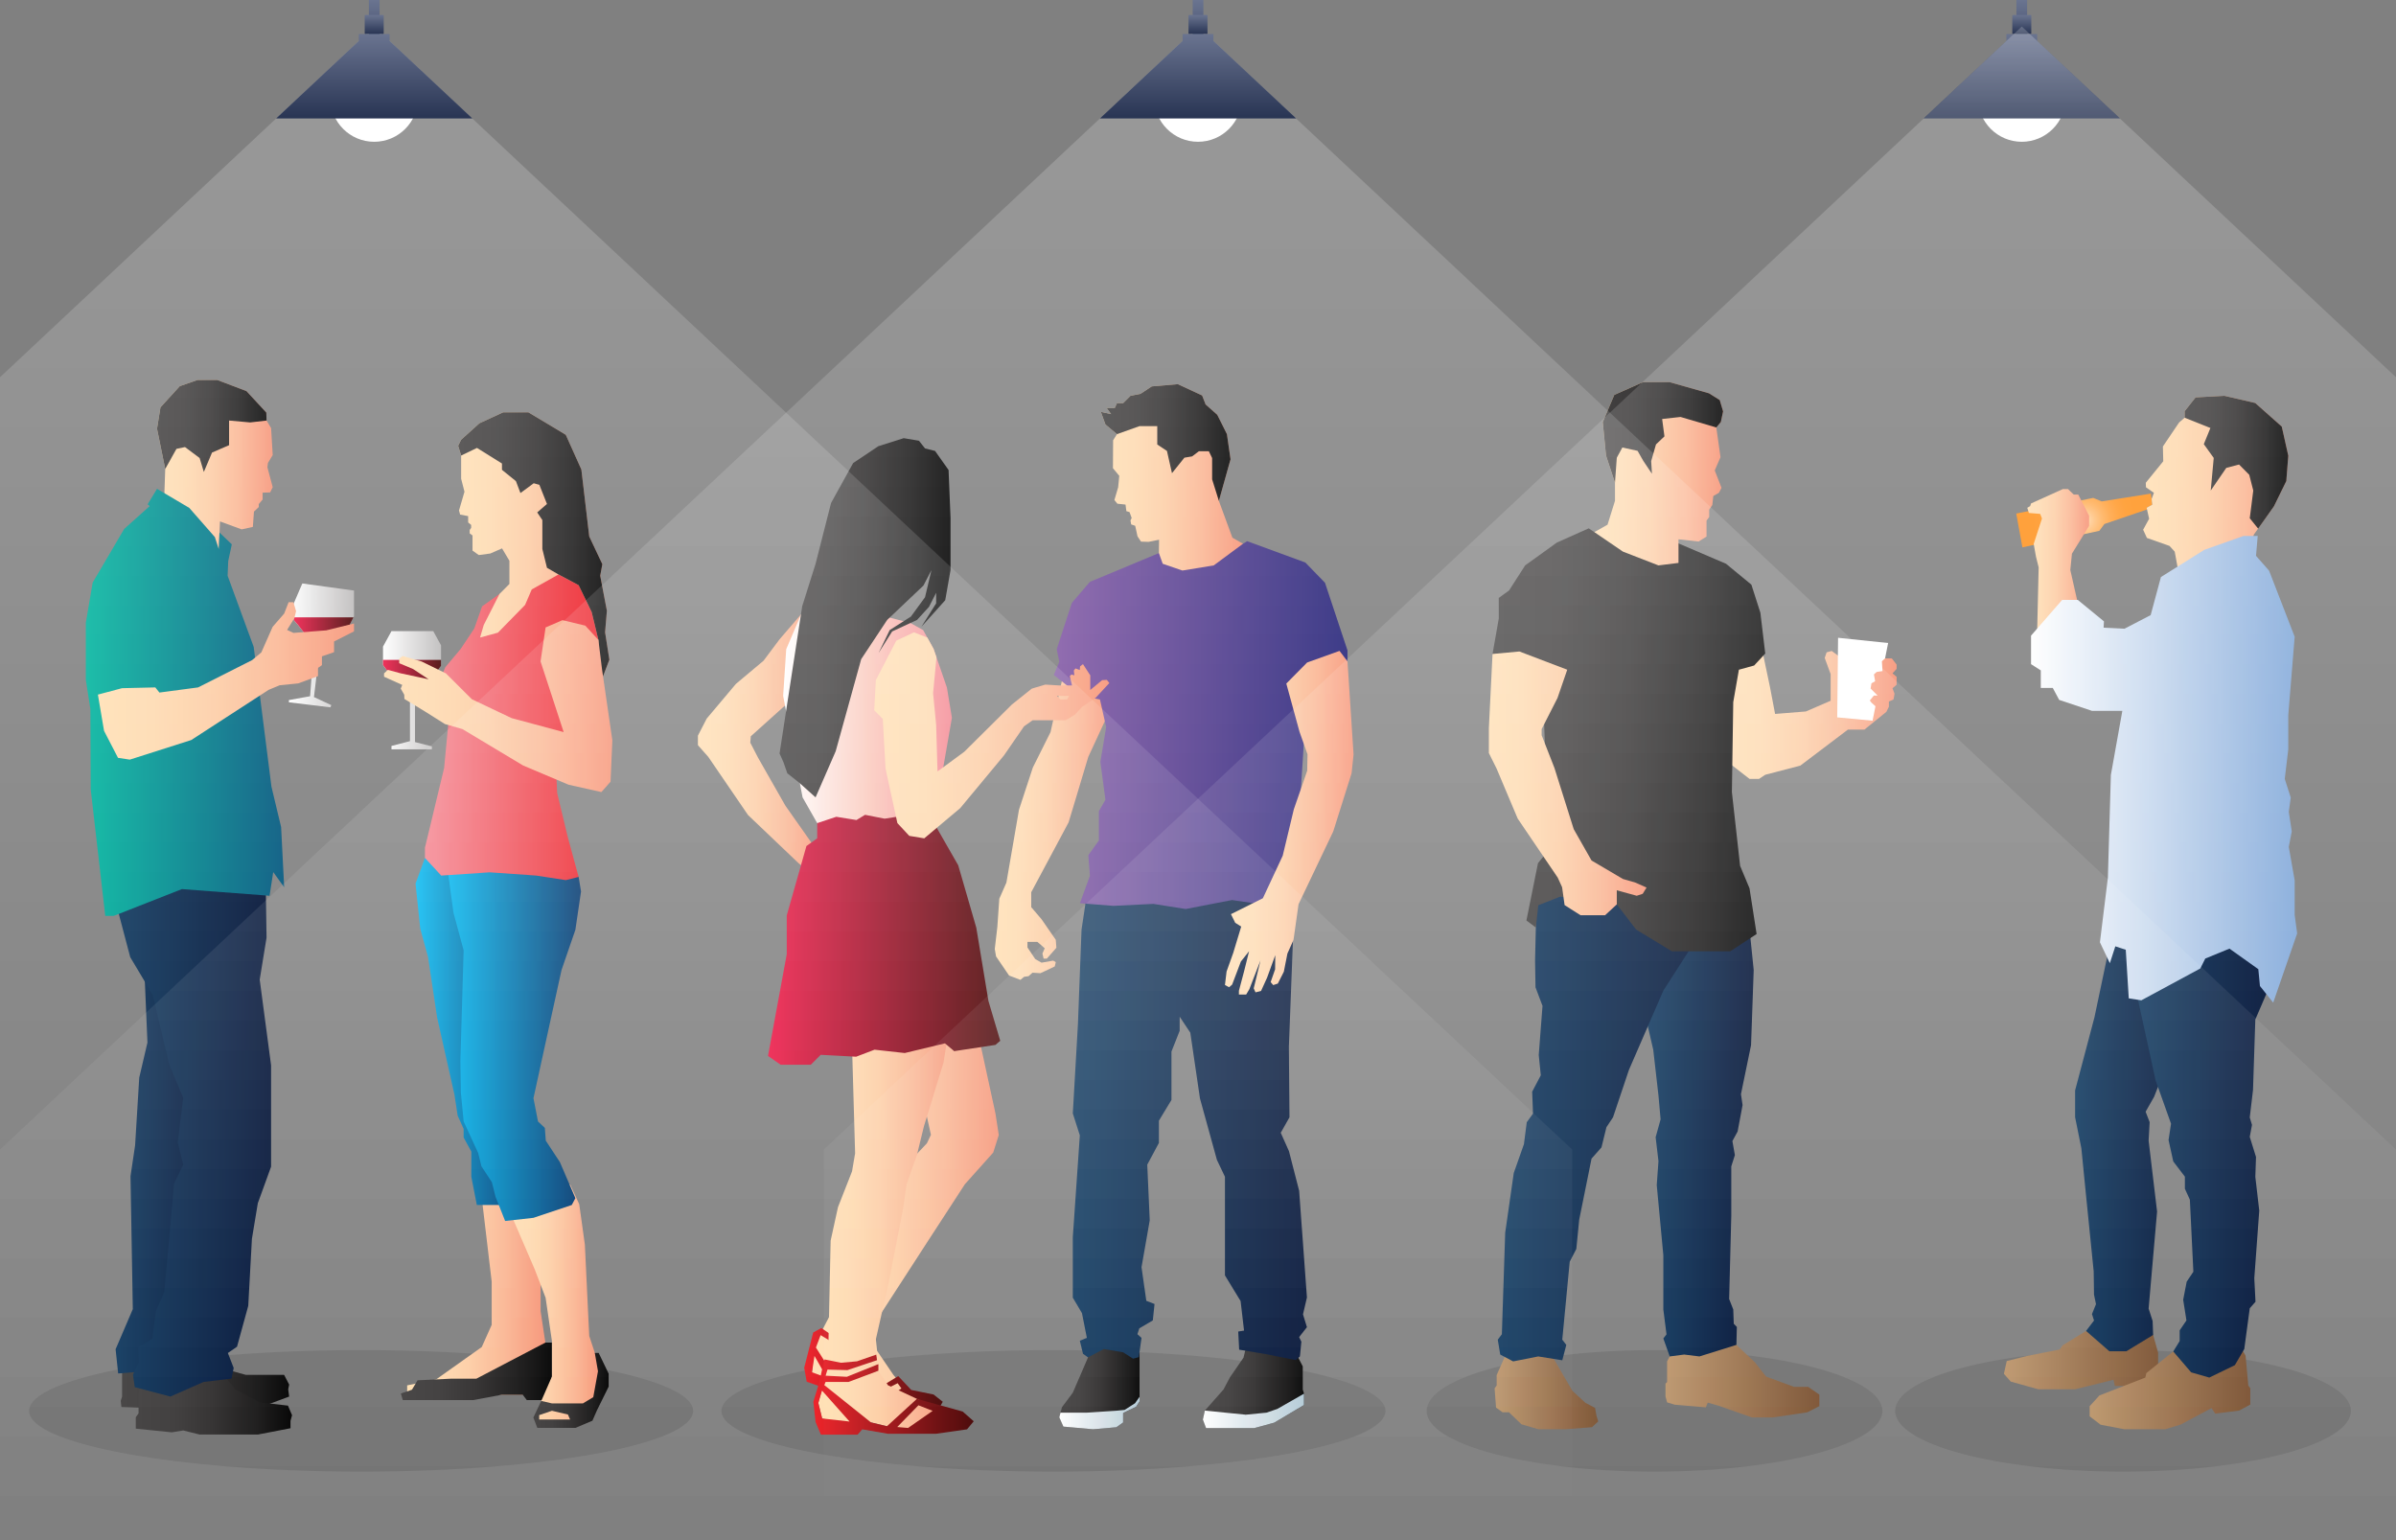 <svg width="2800px" height="1800px" enable-background="new 0 0 2800 1800" inkscape:version="1.1.1 (3bf5ae0d25, 2021-09-20)" sodipodi:docname="crowd.svg" version="1.1" viewBox="0 0 2800 1800" xml:space="preserve" xmlns="http://www.w3.org/2000/svg" xmlns:inkscape="http://www.inkscape.org/namespaces/inkscape" xmlns:sodipodi="http://sodipodi.sourceforge.net/DTD/sodipodi-0.dtd"><rect x="0" y="0" width="2800" height="1800" fill="#808080" stroke="none"/><sodipodi:namedview bordercolor="#111111" borderopacity="1" inkscape:current-layer="svg823" inkscape:cx="1399.754" inkscape:cy="898.25486" inkscape:pagecheckerboard="1" inkscape:pageopacity="0" inkscape:pageshadow="0" inkscape:window-height="793" inkscape:window-maximized="1" inkscape:window-width="1536" inkscape:window-x="-8" inkscape:window-y="-8" inkscape:zoom="0.15752768" pagecolor="#ffffff" showgrid="false"/>

<g id="OBJECTS">
	<g display="none">
		<g opacity=".5">
			<rect x="1609.8" y="230.7" width="1190.2" height="685.9" fill="#231f20"/>
			<polygon points="1620.4 903.3 1620.4 587.4 2800 587.4 2800 559.8 1620.4 559.8 1620.4 244 2800 244 2800 216.3 1620.4 216.3 1592.8 216.3 1592.8 930.9 1620.4 930.9 2800 930.9 2800 903.3" fill="#414042"/>
		</g><g fill="#231f20">
		<path d="m1720 371.6v-36.6h1.5v-49h-35.8v49h1.5v36.6c-13.8 2.4-24.2 14.4-24.2 28.9v149.5c0 4.4 3.5 7.9 7.9 7.9h65.4c4.4 0 7.9-3.5 7.9-7.9v-149.5c0-14.4-10.4-26.4-24.2-28.9z" opacity=".2"/>
		<path d="m1828 371.6v-36.6h1.5v-49h-35.8v49h1.5v36.6c-13.8 2.4-24.2 14.4-24.2 28.9v149.5c0 4.4 3.5 7.9 7.9 7.9h65.4c4.4 0 7.9-3.5 7.9-7.9v-149.5c0-14.4-10.4-26.4-24.2-28.9z" opacity=".2"/>
		<path d="m2192 371.6v-36.6h1.5v-49h-35.8v49h1.5v36.6c-13.8 2.4-24.2 14.4-24.2 28.9v149.5c0 4.4 3.5 7.9 7.9 7.9h65.4c4.4 0 7.9-3.5 7.9-7.9v-149.5c0-14.4-10.4-26.4-24.2-28.9z" opacity=".2"/>
		<path d="m2300 371.6v-36.6h1.5v-49h-35.8v49h1.5v36.6c-13.8 2.4-24.2 14.4-24.2 28.9v149.5c0 4.4 3.5 7.9 7.9 7.9h65.4c4.4 0 7.9-3.5 7.9-7.9v-149.5c0-14.4-10.4-26.4-24.2-28.9z" opacity=".2"/>
		<path d="m2749.3 744.6v-36.6h1.5v-49h-35.8v49h1.5v36.6c-13.8 2.4-24.2 14.4-24.2 28.9v149.5c0 4.4 3.5 7.9 7.9 7.9h65.4c4.4 0 7.9-3.5 7.9-7.9v-149.5c0-14.4-10.4-26.4-24.2-28.9z" opacity=".2"/>
		<path d="m2310.3 744.6v-36.6h1.5v-49h-35.8v49h1.5v36.6c-13.8 2.4-24.2 14.4-24.2 28.9v149.5c0 4.4 3.5 7.9 7.9 7.9h65.4c4.4 0 7.9-3.5 7.9-7.9v-149.5c0-14.4-10.4-26.4-24.2-28.9z" opacity=".2"/>
	</g></g>
	<ellipse cx="422" cy="1648.9" rx="388" ry="71" opacity=".1"/>
	<ellipse cx="1231.1" cy="1648.9" rx="388" ry="71" opacity=".1"/>
	<ellipse cx="1933.5" cy="1648.9" rx="266.3" ry="71" opacity=".1"/>
	<ellipse cx="2481" cy="1648.9" rx="266.3" ry="71" opacity=".1"/>
	<g display="none">
		<linearGradient id="SVGID_2_" x1="810.03" x2="2800" y1="1195.8" y2="1195.8" gradientUnits="userSpaceOnUse">
			<stop stop-color="#B36448" offset="0"/>
			<stop stop-color="#631821" offset="1"/>
		</linearGradient>
		<rect x="810" y="854.8" width="1990" height="682" fill="url(#SVGID_2_)"/>
		<rect x="810" y="930.9" width="1990" height="384.7" opacity=".1"/>
		<linearGradient id="SVGID_3_" x1="781.55" x2="2800" y1="1088.7" y2="1088.7" gradientUnits="userSpaceOnUse">
			<stop stop-color="#FECB80" offset="0"/>
			<stop stop-color="#A56535" offset=".67"/>
			<stop stop-color="#75471F" offset="1"/>
		</linearGradient>
		<rect x="781.5" y="892.8" width="2018.5" height="391.7" fill="url(#SVGID_3_)"/>
		<rect x="781.5" y="892.8" width="2018.5" height="69.1" opacity=".1"/>
		<linearGradient id="SVGID_4_" x1="759.24" x2="2800" y1="892.83" y2="892.83" gradientUnits="userSpaceOnUse">
			<stop stop-color="#B36448" offset="0"/>
			<stop stop-color="#631821" offset="1"/>
		</linearGradient>
		<rect x="759.2" y="854.8" width="2040.8" height="76.2" fill="url(#SVGID_4_)"/>
	</g>
	
		<linearGradient id="SVGID_5_" x1="1237.9" x2="1331.7" y1="1619.8" y2="1619.8" gradientUnits="userSpaceOnUse">
			<stop stop-color="#413F3F" offset=".011"/>
			<stop stop-color="#3D3B3B" offset=".246"/>
			<stop stop-color="#302E2E" offset=".501"/>
			<stop stop-color="#1A1919" offset=".764"/>
			<stop offset="1"/>
		</linearGradient>
		<polygon points="1241 1644.7 1237.9 1656.5 1242.7 1667.3 1277.4 1670.4 1304.6 1668.1 1312.5 1662.5 1312.5 1651.4 1327.7 1644.1 1331.7 1637.9 1331.7 1580.8 1276.9 1569.2 1271.5 1586.4 1253.7 1627.7" fill="url(#SVGID_5_)"/>
		<linearGradient id="SVGID_6_" x1="1237.9" x2="1331.7" y1="1651.5" y2="1651.5" gradientUnits="userSpaceOnUse">
			<stop stop-color="#fff" offset="0"/>
			<stop stop-color="#B3C9D5" offset="1"/>
		</linearGradient>
		<polygon points="1331.7 1632.5 1326.4 1640 1314.2 1647.8 1304.9 1648.7 1270.3 1651 1239.3 1651 1237.9 1656.5 1242.7 1667.3 1277.4 1670.4 1304.6 1668.1 1312.5 1662.5 1312.5 1651.4 1327.7 1644.1 1331.7 1637.9" fill="url(#SVGID_6_)"/>
		<linearGradient id="SVGID_7_" x1="1405.7" x2="1523.9" y1="1621.1" y2="1621.1" gradientUnits="userSpaceOnUse">
			<stop stop-color="#413F3F" offset=".011"/>
			<stop stop-color="#3D3B3B" offset=".246"/>
			<stop stop-color="#302E2E" offset=".501"/>
			<stop stop-color="#1A1919" offset=".764"/>
			<stop offset="1"/>
		</linearGradient>
		<polygon points="1456 1575.1 1453.2 1586.7 1437.4 1609.6 1429.8 1624 1408 1648.6 1405.7 1659.1 1409.4 1669 1465.9 1669 1489.1 1662.7 1523.9 1642.1 1523.9 1628.8 1522.4 1624 1522.4 1596.9 1514.8 1582.2 1487.1 1573.2" fill="url(#SVGID_7_)"/>
		<linearGradient id="SVGID_8_" x1="1405.7" x2="1523.9" y1="1648.9" y2="1648.9" gradientUnits="userSpaceOnUse">
			<stop stop-color="#fff" offset="0"/>
			<stop stop-color="#B3C9D5" offset="1"/>
		</linearGradient>
		<polygon points="1492.8 1646.6 1480.1 1651 1455.8 1653.4 1408 1648.6 1405.7 1659.1 1409.4 1669 1465.9 1669 1489.1 1662.7 1523.9 1642.1 1523.9 1628.8" fill="url(#SVGID_8_)"/>
		<linearGradient id="SVGID_9_" x1="1253.7" x2="1527.3" y1="1308.3" y2="1308.3" gradientUnits="userSpaceOnUse">
			<stop stop-color="#10395F" offset=".011"/>
			<stop stop-color="#001135" offset=".989"/>
		</linearGradient>
		<polygon points="1330.8 1586.2 1334 1563.6 1329.2 1559.3 1331.4 1552.5 1347.2 1543.2 1349.2 1524 1339.6 1520.3 1334 1481 1343.6 1426.2 1340.7 1361.2 1354.3 1335.8 1354.3 1309.8 1369 1285.5 1369 1229 1378.6 1204.7 1378.6 1188.3 1391 1206.9 1402.3 1283.8 1422.1 1355.6 1431.5 1375.3 1431.5 1490.6 1449.8 1520.6 1453.8 1555.1 1447 1556.2 1448.1 1577.4 1478.9 1582.5 1514.3 1589.6 1519.1 1585.3 1520.8 1568.1 1518.2 1562.7 1527.3 1551.1 1522.7 1536.1 1527.3 1516.4 1518.2 1391.7 1506.3 1345.4 1496.7 1323.9 1506.9 1305.8 1506.2 1223.3 1512.9 1048.9 1459.4 1027 1270.1 1045.3 1263.9 1086.5 1259.7 1196.6 1253.7 1301.3 1261.9 1326.9 1253.7 1446 1253.7 1516.6 1264.4 1534.7 1270.1 1563.6 1261.9 1566.9 1265.6 1582.2 1271.5 1586.4 1289.9 1576.6 1312.5 1580.5 1324.1 1587.9" fill="url(#SVGID_9_)"/>
		<linearGradient id="SVGID_10_" x1="1162.5" x2="1299.7" y1="966.27" y2="966.27" gradientUnits="userSpaceOnUse">
			<stop stop-color="#FFDFB4" offset="0"/>
			<stop stop-color="#FEDAB0" offset=".213"/>
			<stop stop-color="#FDCDA5" offset=".452"/>
			<stop stop-color="#FAB693" offset=".703"/>
			<stop stop-color="#F79779" offset=".962"/>
			<stop stop-color="#F69275" offset="1"/>
		</linearGradient>
		<polygon points="1221.9 1134.6 1232.6 1129.5 1233.8 1124.5 1230.8 1122.7 1217.2 1125.1 1209.8 1120.9 1200.7 1107.3 1200.7 1100.8 1212.3 1100.8 1220.9 1108.3 1218.2 1114.4 1219.6 1120.4 1223.3 1120.4 1234.5 1107.7 1233.8 1098.4 1217.2 1074.4 1205.1 1060.2 1205.1 1042.8 1248.8 961.1 1271.8 884.6 1299.7 824.3 1283.8 787.4 1242.8 787.4 1227.7 855.6 1207 897 1190.8 946.4 1176.1 1031.5 1167.8 1050.4 1165.5 1083.5 1162.5 1109.1 1164 1117.8 1179.2 1140.1 1192.5 1145.2 1196.8 1141.6 1202 1140.9 1206.6 1136.8 1215.8 1137.4" fill="url(#SVGID_10_)"/>
		<linearGradient id="SVGID_11_" x1="1231.5" x2="1574.7" y1="847.46" y2="847.46" gradientUnits="userSpaceOnUse">
			<stop stop-color="#8359A5" offset="0"/>
			<stop stop-color="#242278" offset="1"/>
		</linearGradient>
		<polygon points="1284.2 947.9 1284.2 982.2 1271.8 999.5 1273.7 1023.6 1262 1055.6 1301.2 1058.7 1347.9 1056.4 1385.6 1062.4 1439.8 1051.9 1511.4 1062.4 1528 800.2 1574.7 773 1574.7 760.2 1548.4 681.1 1525.4 657.4 1457.5 632.5 1452.6 635.5 1354.3 646.4 1273.7 680 1252.6 704.5 1234.9 758.7 1237.9 773.4 1231.5 788.9 1262 813 1285.4 817.5 1292.7 849.7 1285.9 890.4 1291.8 934.7" fill="url(#SVGID_11_)"/>
		<linearGradient id="SVGID_12_" x1="1286.5" x2="1452.6" y1="557.89" y2="557.89" gradientUnits="userSpaceOnUse">
			<stop stop-color="#FFDFB4" offset="0"/>
			<stop stop-color="#FEDAB0" offset=".213"/>
			<stop stop-color="#FDCDA5" offset=".452"/>
			<stop stop-color="#FAB693" offset=".703"/>
			<stop stop-color="#F79779" offset=".962"/>
			<stop stop-color="#F69275" offset="1"/>
		</linearGradient>
		<polygon points="1293.3 476.9 1298.5 484 1286.5 481.4 1291.8 496.1 1305.3 507.4 1300.8 514.6 1300.6 547.2 1308 556.1 1306.7 569.5 1302.3 584.4 1305.8 588.7 1315.3 589.7 1316.3 597.4 1320 598.5 1322.5 605.4 1321.1 608.2 1321.9 612.9 1326.6 614.5 1329.3 626.8 1333.4 633 1342.2 633.3 1354.5 630.8 1354.3 646.4 1358.8 658.9 1381.8 666.8 1418.4 660.8 1452.6 635.5 1440.2 628.4 1424.4 585.4 1438 536.8 1433.8 507.4 1422.5 484.8 1408.9 472.7 1404.8 462.2 1376.5 449 1346 451.6 1332.8 460.3 1321.1 462.6 1312.5 471.2 1305.3 471.2 1302.7 476.9" fill="url(#SVGID_12_)"/>
		<linearGradient id="SVGID_13_" x1="1431.5" x2="1581.8" y1="961.48" y2="961.48" gradientUnits="userSpaceOnUse">
			<stop stop-color="#FFDFB4" offset="0"/>
			<stop stop-color="#FEDAB0" offset=".213"/>
			<stop stop-color="#FDCDA5" offset=".452"/>
			<stop stop-color="#FAB693" offset=".703"/>
			<stop stop-color="#F79779" offset=".962"/>
			<stop stop-color="#F69275" offset="1"/>
		</linearGradient>
		<polygon points="1431.5 1151.2 1436.3 1153.8 1439.9 1150.7 1450.1 1123.8 1459.7 1111.7 1453.8 1135.4 1447.8 1158 1447.8 1162.3 1456.3 1162.3 1460 1156.1 1473 1122.5 1468.1 1142.9 1465.1 1155.1 1467.2 1159.8 1473.7 1158.1 1480.7 1142.7 1490.3 1116.3 1490.1 1132.9 1484.9 1147.8 1487.9 1151.3 1493.3 1149.5 1500.3 1135.7 1504.5 1114.4 1511.6 1098.6 1517.5 1056.8 1558.1 971.6 1579.5 903.7 1581.8 881.9 1574.7 773 1565.4 760.7 1527.5 774.3 1503.2 798.9 1518.6 855.2 1528 881.6 1527.6 900.8 1512 945.8 1499 1000.1 1475.8 1049.8 1438.5 1068.4 1443.5 1078.5 1450.5 1082.9 1441.1 1113.9 1433.4 1135.4" fill="url(#SVGID_13_)"/>
		<linearGradient id="SVGID_14_" x1="1286.5" x2="1438" y1="517.2" y2="517.2" gradientUnits="userSpaceOnUse">
			<stop stop-color="#413F3F" offset=".011"/>
			<stop stop-color="#3D3B3B" offset=".246"/>
			<stop stop-color="#302E2E" offset=".501"/>
			<stop stop-color="#1A1919" offset=".764"/>
			<stop offset="1"/>
		</linearGradient>
		<polygon points="1286.5 481.4 1291.8 496.1 1305.3 507.4 1331.7 498 1352.4 498 1352.4 519.5 1363.7 527 1369.6 553 1384.1 534.9 1393.1 533.4 1401 527.4 1412.7 527.4 1416.5 535.3 1416.5 560.2 1424.4 585.4 1438 536.8 1433.8 507.4 1422.5 484.8 1408.9 472.7 1404.8 462.2 1376.5 449 1346 451.6 1332.8 460.3 1321.1 462.6 1312.5 471.2 1305.3 471.2 1302.7 476.9 1293.3 476.9 1298.5 484" fill="url(#SVGID_14_)"/>
	
	
		<linearGradient id="SVGID_15_" x1="948.53" x2="1167.2" y1="1426.7" y2="1426.7" gradientUnits="userSpaceOnUse">
			<stop stop-color="#FFDFB4" offset="0"/>
			<stop stop-color="#FEDAB0" offset=".213"/>
			<stop stop-color="#FDCDA5" offset=".452"/>
			<stop stop-color="#FAB693" offset=".703"/>
			<stop stop-color="#F79779" offset=".962"/>
			<stop stop-color="#F69275" offset="1"/>
		</linearGradient>
		<polygon points="1167.2 1326.5 1163.3 1301.3 1144.4 1214.3 1078.9 1214.3 1070.7 1248.7 1087.9 1326.3 1083.2 1336.2 1029.8 1392.7 988.4 1501.7 951.8 1572 948.5 1607.8 977.2 1621 1070.4 1639 1044 1606.8 1025 1578.8 1021.6 1547.4 1085.8 1448.3 1127.6 1384 1160.7 1347" fill="url(#SVGID_15_)"/>
		<linearGradient id="SVGID_16_" x1="939.81" x2="1101.7" y1="1599.8" y2="1599.8" gradientUnits="userSpaceOnUse">
			<stop stop-color="#ED1C24" offset=".011"/>
			<stop stop-color="#400" offset="1"/>
		</linearGradient>
		<polygon points="1040.6 1631.3 1022.5 1630.9 948.9 1603.8 951.8 1584.7 969.2 1615.1 980.8 1618 953.5 1574.9 959 1560.4 981.5 1574.1 971.2 1559.8 959.8 1552.1 950.3 1557.3 939.8 1598.6 942.7 1614.8 1009 1638.3 1096.5 1647.4 1101.7 1638.3 1091 1629.8 1064.9 1624.5 1049.7 1608.3 1026.4 1622.5 1028.7 1626.8 1049 1616.6 1053.4 1622.7" fill="url(#SVGID_16_)"/>
		<linearGradient id="SVGID_17_" x1="956.29" x2="1115" y1="1433.1" y2="1433.1" gradientUnits="userSpaceOnUse">
			<stop stop-color="#FFDFB4" offset="0"/>
			<stop stop-color="#FEDAB0" offset=".213"/>
			<stop stop-color="#FDCDA5" offset=".452"/>
			<stop stop-color="#FAB693" offset=".703"/>
			<stop stop-color="#F79779" offset=".962"/>
			<stop stop-color="#F69275" offset="1"/>
		</linearGradient>
		<polygon points="1037.7 1619 1026.4 1601.9 1022.2 1571.2 1039 1496.8 1055.2 1413.3 1059.5 1384 1071.5 1350 1079.7 1316.4 1102.6 1241.9 1109.9 1195.8 995.7 1222.1 999.3 1347.9 995.7 1369 979.3 1410.8 970.7 1450 967.7 1588.3 963.1 1614.5 956.3 1639.7 960.8 1657.8 977.8 1662.3 1017.7 1662.3 1051 1670.4 1103.3 1670.4 1115 1652.6 1081.7 1639.7" fill="url(#SVGID_17_)"/>
		<linearGradient id="SVGID_18_" x1="815.6" x2="963.07" y1="857.88" y2="857.88" gradientUnits="userSpaceOnUse">
			<stop stop-color="#FFDFB4" offset="0"/>
			<stop stop-color="#FEDAB0" offset=".213"/>
			<stop stop-color="#FDCDA5" offset=".452"/>
			<stop stop-color="#FAB693" offset=".703"/>
			<stop stop-color="#F79779" offset=".962"/>
			<stop stop-color="#F69275" offset="1"/>
		</linearGradient>
		<polygon points="877.4 860.5 954.3 791.4 957.4 693.3 911 747.2 892.3 772.2 860 799.3 825.9 839.8 815.6 859.7 815.6 870.9 827.7 884.6 874.2 952.6 933.3 1008.9 950.1 1022.4 963.1 1005.9 917.8 941.6 885.8 885.4 876.8 868" fill="url(#SVGID_18_)"/>
		<linearGradient id="SVGID_19_" x1="897.47" x2="1168.9" y1="1088.2" y2="1088.2" gradientUnits="userSpaceOnUse">
			<stop stop-color="#ED1846" offset=".005"/>
			<stop stop-color="#400" offset="1"/>
		</linearGradient>
		<polygon points="1168.9 1216.4 1155.1 1169.9 1140.9 1084.2 1119.8 1011.3 1087.5 954.9 1072.4 931.9 983.6 940.2 955 962 955 979.8 942.4 988.8 919.4 1069.9 919.4 1115.2 897.5 1234.1 912.3 1244.4 947.5 1244.4 959.1 1232.8 1000.5 1235 1022 1226.8 1057.3 1230.7 1104.3 1219.4 1115.1 1228.5 1163.3 1221.2" fill="url(#SVGID_19_)"/>
		<linearGradient id="SVGID_20_" x1="915.25" x2="1112.4" y1="827.66" y2="827.66" gradientUnits="userSpaceOnUse">
			<stop stop-color="#fff" offset="0"/>
			<stop stop-color="#FBC7BA" offset=".511"/>
			<stop stop-color="#F48590" offset="1"/>
		</linearGradient>
		<polygon points="1078.8 736.4 1063.9 728.1 1016.1 715.7 957.4 693.3 936.1 718.1 918.8 758.7 915.2 813.3 937.9 931.9 955 962 977.3 954.6 1000.9 958.4 1010.9 952.3 1033.8 956.8 1081.4 949.4 1102 898.7 1112.4 838.9 1106.6 803.6 1091 758.4" fill="url(#SVGID_20_)"/>
		<linearGradient id="SVGID_21_" x1="911.04" x2="1110.8" y1="722.04" y2="722.04" gradientUnits="userSpaceOnUse">
			<stop stop-color="#413F3F" offset=".011"/>
			<stop stop-color="#3D3B3B" offset=".246"/>
			<stop stop-color="#302E2E" offset=".501"/>
			<stop stop-color="#1A1919" offset=".764"/>
			<stop offset="1"/>
		</linearGradient>
		<polygon points="1036.8 724.5 1079.1 684.4 1088.5 666.3 1081 698 1064.5 720.6 1039.7 736.4 1026.7 763.2 1042.6 738 1071.7 724.5 1085.6 709.3 1094 692.8 1094 705.1 1076.8 732.5 1104.6 701.5 1110.8 666.3 1110.8 605.2 1108.5 549.3 1092.7 527 1081 524.1 1073.9 515.1 1056.1 512.1 1026.4 521.5 997 541.2 971.2 587.8 953.1 658.9 937.5 708.4 911 880.6 915.6 890.9 920.1 903.8 934 914.8 953.1 931.9 976.6 878 1006.4 770.4" fill="url(#SVGID_21_)"/>
		<linearGradient id="SVGID_22_" x1="1021.6" x2="1296.4" y1="859.39" y2="859.39" gradientUnits="userSpaceOnUse">
			<stop stop-color="#FFDFB4" offset="0"/>
			<stop stop-color="#FEDAB0" offset=".213"/>
			<stop stop-color="#FDCDA5" offset=".452"/>
			<stop stop-color="#FAB693" offset=".703"/>
			<stop stop-color="#F79779" offset=".962"/>
			<stop stop-color="#F69275" offset="1"/>
		</linearGradient>
		<polygon points="1256.2 835.2 1264.6 826.1 1280.3 815.6 1296.4 798.3 1293.5 794.6 1288 794.9 1274.1 806.4 1274.1 789.3 1265.6 776.2 1262.2 778.8 1261.8 783.1 1256.8 781.2 1254.9 783.6 1255.5 789.3 1252.1 788.3 1250.2 790.2 1253.9 805.7 1247 817.5 1239.2 817.5 1235.3 813.3 1258.4 813.3 1266.2 809 1266.2 803.5 1260.7 801.1 1237.8 801.1 1221.6 800.1 1205.8 804.8 1182.5 823.4 1126.9 878.6 1095.6 901.6 1094 847.3 1090.4 810.1 1094.4 768.2 1091 758.4 1083.7 745.2 1068.1 739 1047.4 748.7 1023.5 794.9 1021.6 830.1 1031.6 840.2 1034.8 898 1048.7 962 1062.6 976.9 1080.1 979.8 1122.1 944.5 1173.1 883.1 1196.7 848.9 1206.7 841.8 1245.2 841.8" fill="url(#SVGID_22_)"/>
		<linearGradient id="SVGID_23_" x1="950.26" x2="1137.6" y1="1629.8" y2="1629.8" gradientUnits="userSpaceOnUse">
			<stop stop-color="#ED1C24" offset=".011"/>
			<stop stop-color="#400" offset="1"/>
		</linearGradient>
		<path d="m1125 1649.7-53.5-14.8-35 32-18.7-4.5-54.5-43.6 1.5-3.7h26.9l34.8-13.1v-7.7l-36.9 14.8-24.8-1.3 2.2-7.1 23.3 0.6 34.6-11.6-0.9-6.5-22.5 7.8-18.7 1.7-19.2-3.9-1.7 6.2-4.3 19.8-7.1 23.5 2.6 23.7 6.2 14.7h42.9l5.4-6.2 30.2 5.2h55.8l36.5-5.2 7.8-9.4zm-164.2 8.1-4.5-18.1 4.3-14.5 32.2 36.2zm100.4 11.1-12.7-1.1 24.8-25.4 16.6 6.5z" fill="url(#SVGID_23_)"/>
	
	
		<linearGradient id="SVGID_24_" x1="337.61" x2="413.7" y1="754.34" y2="754.34" gradientUnits="userSpaceOnUse">
			<stop stop-color="#fff" offset="0"/>
			<stop stop-color="#BCBABA" offset="1"/>
		</linearGradient>
		<polygon points="353.3 681.9 413.7 690.2 413.7 720.3 404 739.3 373.9 755.8 366.9 814.7 387.2 824.1 386.1 826.7 337.6 820.8 337.6 818.2 362.4 813.7 366.9 754.3 348.5 730.7 343.7 725.1 342.5 707" fill="url(#SVGID_24_)"/>
		<linearGradient id="SVGID_25_" x1="343.5" x2="413.11" y1="744.38" y2="744.38" gradientUnits="userSpaceOnUse">
			<stop stop-color="#ED1846" offset=".005"/>
			<stop stop-color="#400" offset="1"/>
		</linearGradient>
		<polygon points="373.9 755.8 404 739.3 413.1 721.5 343.5 721.5 343.7 725.1 348.5 730.7 366.9 754.3 366 767.2 372.5 767.2" fill="url(#SVGID_25_)"/>
		<linearGradient id="SVGID_26_" x1="141.08" x2="337.88" y1="1622.4" y2="1622.4" gradientUnits="userSpaceOnUse">
			<stop stop-color="#413F3F" offset=".011"/>
			<stop stop-color="#3D3B3B" offset=".246"/>
			<stop stop-color="#302E2E" offset=".501"/>
			<stop stop-color="#1A1919" offset=".764"/>
			<stop offset="1"/>
		</linearGradient>
		<polygon points="141.9 1644.4 245.9 1648.1 308 1643.3 337.9 1632.2 336.8 1623.8 337.9 1618.2 332 1606.8 287.2 1606.8 250 1596.6 142.7 1599.6 142.7 1632.2 141.1 1637.2" fill="url(#SVGID_26_)"/>
		<linearGradient id="SVGID_27_" x1="158.68" x2="341.35" y1="1640.1" y2="1640.1" gradientUnits="userSpaceOnUse">
			<stop stop-color="#413F3F" offset=".011"/>
			<stop stop-color="#3D3B3B" offset=".246"/>
			<stop stop-color="#302E2E" offset=".501"/>
			<stop stop-color="#1A1919" offset=".764"/>
			<stop offset="1"/>
		</linearGradient>
		<polygon points="260.3 1605.2 211.5 1603.6 164.3 1618 161.9 1628.9 161.9 1651.8 158.7 1656.4 158.7 1669.7 200.8 1674 214.1 1671.8 233.3 1676.6 301.3 1676.6 339.5 1669.2 339.5 1660.6 341.3 1654 336.5 1642.8 303.7 1639 274.9 1623.8" fill="url(#SVGID_27_)"/>
		<linearGradient id="SVGID_28_" x1="135.12" x2="254.95" y1="1360.9" y2="1360.9" gradientUnits="userSpaceOnUse">
			<stop stop-color="#10395F" offset=".011"/>
			<stop stop-color="#001135" offset=".989"/>
		</linearGradient>
		<polygon points="157.9 1338.5 152.5 1374.7 155.2 1530 135.1 1576.9 138.1 1605.2 216 1598.8 245.3 1507 254.9 1304.3 234.7 1116.6 168 1116.6 172.3 1218.5 162.7 1259.5" fill="url(#SVGID_28_)"/>
		<linearGradient id="SVGID_29_" x1="135.12" x2="316.81" y1="1326.1" y2="1326.1" gradientUnits="userSpaceOnUse">
			<stop stop-color="#10395F" offset=".011"/>
			<stop stop-color="#001135" offset=".989"/>
		</linearGradient>
		<polygon points="199.1 1632.2 237.9 1615.1 270.6 1611.2 273.1 1598.8 266.3 1581.3 277 1573.9 290.1 1526.2 294.4 1447.8 301.3 1406.2 316.8 1363.5 316.8 1245.1 303.5 1144.9 311.5 1095.8 310.4 1024.9 206.9 1020.1 135.1 1054 152.2 1118.7 178.5 1162.8 197.7 1243.9 214.1 1283 207.7 1334.9 214.1 1361.2 203.4 1383.3 192 1509.9 182.1 1532.6 178.1 1564.6 161.4 1574.6 162.1 1592 155.4 1606.6 157.5 1621.2" fill="url(#SVGID_29_)"/>
		<linearGradient id="SVGID_30_" x1="183.48" x2="318.68" y1="543" y2="543" gradientUnits="userSpaceOnUse">
			<stop stop-color="#FFDFB4" offset="0"/>
			<stop stop-color="#FEDAB0" offset=".213"/>
			<stop stop-color="#FDCDA5" offset=".452"/>
			<stop stop-color="#FAB693" offset=".703"/>
			<stop stop-color="#F79779" offset=".962"/>
			<stop stop-color="#F69275" offset="1"/>
		</linearGradient>
		<polygon points="315.7 575.5 318.7 569.4 312.5 546.2 313.1 541.1 318.7 531.8 316.8 500.3 311.5 491.5 311.2 482.2 288 457.1 253.9 444.1 230.9 444.1 210.1 451.3 187.5 476.1 183.5 501.1 193.1 548.1 192 579.5 255.7 641.9 257.1 609.4 282.4 618.7 295.5 615.8 296.8 597.9 302.4 592.6 302.4 589.1 306.9 583.8 306.9 575.8" fill="url(#SVGID_30_)"/>
		<linearGradient id="SVGID_31_" x1="100.28" x2="332.1" y1="820.83" y2="820.83" gradientUnits="userSpaceOnUse">
			<stop stop-color="#00B59E" offset="0"/>
			<stop stop-color="#00557D" offset="1"/>
		</linearGradient>
		<polygon points="328.5 966.6 317.2 919.3 296.5 756.1 266 672.9 266.7 655.8 270.9 636.2 256.5 622.4 255.7 641.9 251.1 627.7 221.2 593.6 183.5 571.3 172.5 589.4 174.9 591.5 145.1 618.2 108.3 680.9 100.3 727.8 100.3 794.5 105.6 828.6 106 922.5 123 1070.4 133 1070.4 212.6 1039.1 315 1046.9 319.3 1019.2 332.1 1037" fill="url(#SVGID_31_)"/>
		<linearGradient id="SVGID_32_" x1="114.41" x2="413.7" y1="795.81" y2="795.81" gradientUnits="userSpaceOnUse">
			<stop stop-color="#FFDFB4" offset="0"/>
			<stop stop-color="#FEDAB0" offset=".213"/>
			<stop stop-color="#FDCDA5" offset=".452"/>
			<stop stop-color="#FAB693" offset=".703"/>
			<stop stop-color="#F79779" offset=".962"/>
			<stop stop-color="#F69275" offset="1"/>
		</linearGradient>
		<polygon points="413.7 728.7 381.3 736.7 342.9 739.7 335.5 736.2 344 722.5 346 714.3 342.9 703.8 337.3 703.8 332.1 717.1 318.6 732.6 305.4 762.5 294.6 771.5 231.5 803.4 186.3 809.4 181.5 803.4 142.6 804.3 114.4 811.8 121.6 854.2 137.9 885.7 151.7 887.8 223.5 864.9 314 806.2 326.8 800.9 348.5 798.7 371.6 790.2 371.6 780.6 376.2 777.4 376.2 767.1 390.4 762.2 390.4 749.7 413.7 737.9" fill="url(#SVGID_32_)"/>
		<linearGradient id="SVGID_33_" x1="183.48" x2="311.48" y1="497.85" y2="497.85" gradientUnits="userSpaceOnUse">
			<stop stop-color="#413F3F" offset=".011"/>
			<stop stop-color="#3D3B3B" offset=".246"/>
			<stop stop-color="#302E2E" offset=".501"/>
			<stop stop-color="#1A1919" offset=".764"/>
			<stop offset="1"/>
		</linearGradient>
		<polygon points="267.7 491.5 292.3 493.7 311.5 491.5 311.2 482.2 288 457.1 253.9 444.1 230.9 444.1 210.1 451.3 187.5 476.1 183.5 501.1 193.1 548.1 206.2 524.6 216.2 522.5 233.3 535.3 238.2 551.6 247.8 528.9 267.7 520.3" fill="url(#SVGID_33_)"/>
	
	
		<linearGradient id="SVGID_34_" x1="447.62" x2="515.35" y1="806.7" y2="806.7" gradientUnits="userSpaceOnUse">
			<stop stop-color="#fff" offset="0"/>
			<stop stop-color="#BCBABA" offset="1"/>
		</linearGradient>
		<polygon points="447.6 755.7 457.5 737.6 506.3 737.6 515.4 754.2 515.4 778.2 503.6 793.9 485 802.5 485 867.3 504.7 872.3 504.7 875.8 457.5 875.8 457.5 871.8 479.1 866.2 479.1 802.2 457.5 790.7 447.6 777.2" fill="url(#SVGID_34_)"/>
		<linearGradient id="SVGID_35_" x1="447.62" x2="515.35" y1="785.62" y2="785.62" gradientUnits="userSpaceOnUse">
			<stop stop-color="#ED1846" offset=".005"/>
			<stop stop-color="#400" offset="1"/>
		</linearGradient>
		<polygon points="515.4 771.2 447.6 771.2 447.6 777.2 457.5 790.7 474.9 800 490.4 800 503.6 793.9 515.4 778.2" fill="url(#SVGID_35_)"/>
		<linearGradient id="SVGID_36_" x1="475.79" x2="637.65" y1="1502.6" y2="1502.6" gradientUnits="userSpaceOnUse">
			<stop stop-color="#FFDFB4" offset="0"/>
			<stop stop-color="#FEDAB0" offset=".213"/>
			<stop stop-color="#FDCDA5" offset=".452"/>
			<stop stop-color="#FAB693" offset=".703"/>
			<stop stop-color="#F79779" offset=".962"/>
			<stop stop-color="#F69275" offset="1"/>
		</linearGradient>
		<polygon points="574.6 1548.4 563 1574.3 509.6 1612.2 475.8 1619.1 475.8 1630.1 622.4 1630.1 634 1607.6 637.6 1571 631.8 1532.5 631.8 1456.9 602.6 1375.1 563 1399.8 574.6 1497.8" fill="url(#SVGID_36_)"/>
		<linearGradient id="SVGID_37_" x1="468.54" x2="644.99" y1="1602.7" y2="1602.7" gradientUnits="userSpaceOnUse">
			<stop stop-color="#413F3F" offset=".011"/>
			<stop stop-color="#3D3B3B" offset=".246"/>
			<stop stop-color="#302E2E" offset=".501"/>
			<stop stop-color="#1A1919" offset=".764"/>
			<stop offset="1"/>
		</linearGradient>
		<polygon points="556.7 1611.3 527.2 1611.3 488 1613.2 481.4 1624.2 468.5 1628.6 470.7 1636.3 553 1636.3 586.3 1630.1 610.9 1630.1 615.6 1636.3 637.4 1636.3 645 1608.8 645 1569.1 637.4 1569.1" fill="url(#SVGID_37_)"/>
		<linearGradient id="SVGID_38_" x1="597.11" x2="702.95" y1="1522.2" y2="1522.2" gradientUnits="userSpaceOnUse">
			<stop stop-color="#FFDFB4" offset="0"/>
			<stop stop-color="#FEDAB0" offset=".213"/>
			<stop stop-color="#FDCDA5" offset=".452"/>
			<stop stop-color="#FAB693" offset=".703"/>
			<stop stop-color="#F79779" offset=".962"/>
			<stop stop-color="#F69275" offset="1"/>
		</linearGradient>
		<polygon points="597.1 1419.1 624.8 1483.3 637.6 1516.7 645 1567.3 645 1608.8 632.5 1637.4 628.1 1660.1 676.2 1660.1 697.8 1634.1 702.9 1604.7 688.6 1561.4 683.5 1454.7 676.9 1407.4 666.3 1384.3 620.8 1396" fill="url(#SVGID_38_)"/>
		<linearGradient id="SVGID_39_" x1="485.57" x2="611.62" y1="1205.5" y2="1205.5" gradientUnits="userSpaceOnUse">
			<stop stop-color="#00B9F2" offset="0"/>
			<stop stop-color="#00346C" offset="1"/>
		</linearGradient>
		<polygon points="485.6 1032.7 491.1 1085.3 500.2 1118.4 510.8 1189.1 531.1 1279.5 534.8 1303.8 541.8 1319.3 541.8 1329.4 550.8 1345.9 550.8 1375.3 557.2 1408.3 611.6 1408.3 611.6 1002.7 496.6 1002.7" fill="url(#SVGID_39_)"/>
		<linearGradient id="SVGID_40_" x1="519.88" x2="679" y1="1209.9" y2="1209.9" gradientUnits="userSpaceOnUse">
			<stop stop-color="#00B9F2" offset="0"/>
			<stop stop-color="#00346C" offset="1"/>
		</linearGradient>
		<polygon points="637.8 1333.1 636.7 1318.2 628.7 1310.7 623.4 1283.5 647 1175.6 656.2 1133.7 672.4 1086.7 679 1041.9 676.2 1024.9 628.5 992.9 519.9 992.9 530 1067 541.8 1110.7 538 1240.3 538.6 1277.1 541.8 1310.7 558.8 1347.5 562.6 1363 574.8 1381.7 579.1 1398.7 590.3 1427 623.4 1423.3 668.2 1408.3 672.4 1400.3 654.3 1358.2" fill="url(#SVGID_40_)"/>
		<linearGradient id="SVGID_41_" x1="496.59" x2="699.26" y1="844.34" y2="844.34" gradientUnits="userSpaceOnUse">
			<stop stop-color="#F48590" offset="0"/>
			<stop stop-color="#ED1C24" offset="1"/>
		</linearGradient>
		<polygon points="676.2 1024.9 663.4 977.9 651.1 926.7 649.5 890.5 671.4 841.9 699.3 747.9 699.3 681.9 669.2 660.1 623.7 670.7 583.7 694.2 563.4 708.6 554.3 734.5 538.3 758.5 520.4 779.8 514.6 793.4 524 845 519 897.6 502.6 965.9 496.6 990.7 496.6 1002.7 515.6 1023.3 572.2 1019.5 626.6 1023.3 661.2 1028.6" fill="url(#SVGID_41_)"/>
		<linearGradient id="SVGID_42_" x1="535.35" x2="712.06" y1="643.36" y2="643.36" gradientUnits="userSpaceOnUse">
			<stop stop-color="#FFDFB4" offset="0"/>
			<stop stop-color="#FEDAB0" offset=".213"/>
			<stop stop-color="#FDCDA5" offset=".452"/>
			<stop stop-color="#FAB693" offset=".703"/>
			<stop stop-color="#F79779" offset=".962"/>
			<stop stop-color="#F69275" offset="1"/>
		</linearGradient>
		<polygon points="559.5 648.7 573 646.9 586.7 640.9 595.3 655.4 595.3 682.5 583.7 694.2 565.3 730.5 561 745.1 581.9 739.4 613.6 707 621.4 688.9 652.7 671.4 676.2 683.9 691.4 715.2 699.3 747.9 699.3 804.8 712.1 771 707.1 739 709.2 713.8 701.4 672.9 703.9 659.4 688.6 627 679.4 548.8 661.2 508.2 617.5 481.9 588 481.9 560.2 494.7 538.9 513.9 535.4 521 538.9 532.4 538.9 559.5 542.8 574.7 536.4 596.6 537.7 601.4 547.1 603.2 547.1 610.6 550.6 613.5 550.6 616.9 548.9 619.4 548.9 623.4 552.2 625.8 552.2 643.5" fill="url(#SVGID_42_)"/>
		<linearGradient id="SVGID_43_" x1="623.34" x2="711.38" y1="1625.1" y2="1625.1" gradientUnits="userSpaceOnUse">
			<stop stop-color="#413F3F" offset=".011"/>
			<stop stop-color="#3D3B3B" offset=".246"/>
			<stop stop-color="#302E2E" offset=".501"/>
			<stop stop-color="#1A1919" offset=".764"/>
			<stop offset="1"/>
		</linearGradient>
		<path d="m699.6 1581.2h-4.5l3.7 21.4-5.5 30.3-12.1 7.3h-36.2l-12.5-2.9-9.2 19.4 4.6 12.1h44.6l19.8-8.4 5.1-11.7 13.9-28.2v-15zm-69.5 77.8v-5.1l14.9-5.1 18.7 4.4 2.5 5.8z" fill="url(#SVGID_43_)"/>
		<linearGradient id="SVGID_44_" x1="535.35" x2="712.06" y1="643.08" y2="643.08" gradientUnits="userSpaceOnUse">
			<stop stop-color="#413F3F" offset=".011"/>
			<stop stop-color="#3D3B3B" offset=".246"/>
			<stop stop-color="#302E2E" offset=".501"/>
			<stop stop-color="#1A1919" offset=".764"/>
			<stop offset="1"/>
		</linearGradient>
		<polygon points="538.9 513.9 535.4 521 538.9 532.4 557.4 523.5 586.6 541.7 586.6 549.1 602.9 562.3 608.2 576.2 623.7 564.8 630.3 566.6 639.2 589 627.8 598.9 633.8 607.8 633.8 641.6 639.2 663.6 652.7 671.4 676.2 683.9 691.4 715.2 699.3 747.9 699.3 804.2 699.5 804.2 712.1 771 707.1 739 709.2 713.8 701.4 672.9 703.9 659.4 688.6 627 679.4 548.8 661.2 508.2 617.5 481.9 588 481.9 560.2 494.7" fill="url(#SVGID_44_)"/>
		<linearGradient id="SVGID_45_" x1="448.77" x2="715.62" y1="825.23" y2="825.23" gradientUnits="userSpaceOnUse">
			<stop stop-color="#FFDFB4" offset="0"/>
			<stop stop-color="#FEDAB0" offset=".213"/>
			<stop stop-color="#FDCDA5" offset=".452"/>
			<stop stop-color="#FAB693" offset=".703"/>
			<stop stop-color="#F79779" offset=".962"/>
			<stop stop-color="#F69275" offset="1"/>
		</linearGradient>
		<polygon points="448.8 787 448.8 790.9 470.1 800.5 468.3 804.8 472.4 811.9 472.6 816.9 496.6 831.5 519.9 846.2 540.4 852.1 611.4 894.7 664.4 917.1 702.8 925.7 713.5 913.6 715.6 865.2 703.5 782 699.3 747.9 684 731.2 657.3 724.8 637.6 733.3 631.7 773 658.7 855.6 597.9 839.3 551.4 817.2 521.1 787 492.7 773.1 470.5 766.7 466.5 769.8 466.5 775.1 482.7 781.9 500.9 793.9 468.5 787 453.2 782.9" fill="url(#SVGID_45_)"/>
	
	
		<radialGradient id="SVGID_46_" cx="2435.7" cy="608.29" r="60.449" gradientUnits="userSpaceOnUse">
			<stop stop-color="#FFDCB6" offset="0"/>
			<stop stop-color="#FFD5A7" offset=".049"/>
			<stop stop-color="#FFC17D" offset=".199"/>
			<stop stop-color="#FFB05B" offset=".352"/>
			<stop stop-color="#FFA340" offset=".508"/>
			<stop stop-color="#FF9A2D" offset=".665"/>
			<stop stop-color="#FF9522" offset=".828"/>
			<stop stop-color="#FF931E" offset="1"/>
		</radialGradient>
		<polygon points="2509.1 595.4 2459.3 612.4 2453.3 620.4 2363.4 639.7 2356.2 600.2 2446.2 581.9 2456.1 586 2513.5 576.9 2514.4 583.2 2515.2 589.8 2508.6 593.5" fill="url(#SVGID_46_)"/>
		<linearGradient id="SVGID_47_" x1="2369.1" x2="2441.3" y1="658.2" y2="658.2" gradientUnits="userSpaceOnUse">
			<stop stop-color="#FFDFB4" offset="0"/>
			<stop stop-color="#FEDAB0" offset=".213"/>
			<stop stop-color="#FDCDA5" offset=".452"/>
			<stop stop-color="#FAB693" offset=".703"/>
			<stop stop-color="#F79779" offset=".962"/>
			<stop stop-color="#F69275" offset="1"/>
		</linearGradient>
		<polygon points="2376.6 635.7 2379.3 650.7 2382.4 663.1 2380.5 744.8 2430.6 715.6 2419.4 666.2 2421.3 647.1 2441.3 614.7 2441.3 602.6 2428.7 578 2423.4 578 2416.7 571.6 2410.7 571.6 2373.5 588.4 2372.5 591.5 2369.1 593.5 2371 599.5 2384.2 600.6 2386.3 606" fill="url(#SVGID_47_)"/>
		<linearGradient id="SVGID_48_" x1="2341.8" x2="2522.9" y1="1589.5" y2="1589.5" gradientUnits="userSpaceOnUse">
			<stop stop-color="#BC966D" offset="0"/>
			<stop stop-color="#7C5333" offset="1"/>
		</linearGradient>
		<polygon points="2410.3 1572.4 2437.8 1555.5 2507.8 1555.3 2516.2 1560.2 2522 1580.9 2522 1594.2 2522.9 1613.4 2517.7 1619.8 2471.4 1619.8 2469.9 1612.6 2425 1623.7 2382 1623.7 2349.8 1614.7 2341.8 1605.6 2345.1 1590.7 2369.4 1584.6 2407 1577.2" fill="url(#SVGID_48_)"/>
		<linearGradient id="SVGID_49_" x1="2442" x2="2629.7" y1="1620.7" y2="1620.7" gradientUnits="userSpaceOnUse">
			<stop stop-color="#BC966D" offset="0"/>
			<stop stop-color="#7C5333" offset="1"/>
		</linearGradient>
		<polygon points="2507.1 1610 2508.2 1604.8 2539.7 1579.5 2616.6 1571.1 2624.2 1584.4 2627.4 1619.3 2629.7 1622.5 2629.7 1641.6 2616.6 1648.6 2588.7 1652.1 2584.4 1645.7 2548.4 1664.9 2530.4 1670.4 2482.5 1670.4 2454.8 1665.1 2442 1655.3 2442 1643.5 2453.4 1630.9" fill="url(#SVGID_49_)"/>
		<linearGradient id="SVGID_50_" x1="2425" x2="2557.4" y1="1335.7" y2="1335.7" gradientUnits="userSpaceOnUse">
			<stop stop-color="#10395F" offset=".011"/>
			<stop stop-color="#001135" offset=".989"/>
		</linearGradient>
		<polygon points="2447.1 1513.1 2446.7 1485.8 2437.4 1393.4 2432.3 1342 2425 1305.7 2425 1274.4 2447.6 1189 2468 1092 2508.6 1092 2557.4 1139.1 2534.2 1238.9 2517.3 1281.9 2507.4 1299.3 2512.1 1311.5 2510.9 1333 2520.8 1416 2510.9 1529.4 2515.6 1543.9 2516.2 1560.2 2484.8 1579.3 2465.1 1579.3 2437.8 1555.5 2447.1 1543.3 2444.7 1535.8 2449.4 1524.2" fill="url(#SVGID_50_)"/>
		<linearGradient id="SVGID_51_" x1="2494.1" x2="2657.6" y1="1353.5" y2="1353.5" gradientUnits="userSpaceOnUse">
			<stop stop-color="#10395F" offset=".011"/>
			<stop stop-color="#001135" offset=".989"/>
		</linearGradient>
		<polygon points="2560.6 1603.9 2539.7 1579.5 2547.2 1567.3 2547.2 1554.8 2555.1 1543.2 2551.3 1519.1 2555.4 1497.9 2563.2 1486.3 2559.1 1402.1 2553.3 1389.3 2553.3 1375.2 2539.7 1357.4 2534.2 1332.4 2537.1 1313.3 2519.1 1262.8 2494.1 1148.4 2570.7 1100.2 2632.9 1097 2657.6 1140.4 2635.6 1191.5 2632.9 1273.8 2629.1 1306 2631.7 1314.7 2629.1 1328.7 2636.4 1352.2 2635.6 1375.4 2640.2 1414.9 2634.4 1493.9 2635.8 1521.4 2629.1 1529 2622.7 1576.6 2611.7 1595.5 2581.8 1610" fill="url(#SVGID_51_)"/>
		<linearGradient id="SVGID_52_" x1="2504.5" x2="2674.1" y1="569.46" y2="569.46" gradientUnits="userSpaceOnUse">
			<stop stop-color="#FFDFB4" offset="0"/>
			<stop stop-color="#FEDAB0" offset=".213"/>
			<stop stop-color="#FDCDA5" offset=".452"/>
			<stop stop-color="#FAB693" offset=".703"/>
			<stop stop-color="#F79779" offset=".962"/>
			<stop stop-color="#F69275" offset="1"/>
		</linearGradient>
		<polygon points="2504.5 619.1 2511.5 606.3 2508.6 593.5 2515.2 589.8 2514.4 583.2 2517.1 576 2507.8 569.5 2507.6 564.2 2528 539.1 2527.6 521.8 2546.5 493.8 2553 488.2 2553 480.6 2565.8 464.4 2599.5 462.6 2635.5 471 2666.5 498.6 2674.1 532.6 2671.8 562.2 2657.3 591.8 2634 624.6 2615.4 676.3 2547.2 676.3 2541.4 644.7 2535.3 638 2508.9 628.7" fill="url(#SVGID_52_)"/>
		<linearGradient id="SVGID_53_" x1="2553" x2="2674.1" y1="540.2" y2="540.2" gradientUnits="userSpaceOnUse">
			<stop stop-color="#413F3F" offset=".011"/>
			<stop stop-color="#3D3B3B" offset=".246"/>
			<stop stop-color="#302E2E" offset=".501"/>
			<stop stop-color="#1A1919" offset=".764"/>
			<stop offset="1"/>
		</linearGradient>
		<polygon points="2587 535.2 2575.4 519.1 2583.1 500.2 2553 488.2 2553 480.6 2565.8 464.4 2599.5 462.6 2635.5 471 2666.5 498.6 2674.1 532.6 2671.8 562.2 2657.3 591.8 2638.9 617.8 2629.1 605.7 2633.2 573.3 2628.5 554.9 2616.6 542.9 2601.7 546.8 2583.5 573.3" fill="url(#SVGID_53_)"/>
		<linearGradient id="SVGID_54_" x1="2373.5" x2="2684.5" y1="899.07" y2="899.07" gradientUnits="userSpaceOnUse">
			<stop stop-color="#fff" offset="0"/>
			<stop stop-color="#FCFDFE" offset=".023"/>
			<stop stop-color="#84AADA" offset="1"/>
		</linearGradient>
		<polygon points="2656.5 1171.8 2641 1152.4 2639.1 1132.7 2605.4 1108.7 2577.1 1120.3 2571.3 1131.9 2502.4 1169.1 2487.7 1166.8 2484.2 1110 2472 1106 2465.6 1125.7 2454 1101.3 2463.3 1025.9 2466.8 905.7 2480.2 830.8 2444.7 830.8 2406.4 818 2398.9 804 2384.9 804 2384.9 783.5 2373.5 776.2 2373.5 742.9 2409.9 701.1 2428.1 701.1 2458.7 726.2 2458.3 733.6 2482.7 734.8 2513.3 718.9 2525.3 674.4 2576 642.6 2621.8 626.4 2638.4 626.4 2636.4 649.6 2651.7 667 2681.6 744.2 2674.1 836 2674.1 876 2670 910.3 2677 932.2 2674.7 948.8 2678.2 971.7 2674.7 989.8 2681.6 1029 2681.6 1069.4 2684.5 1090.9" fill="url(#SVGID_54_)"/>
	
	
		<linearGradient id="SVGID_55_" x1="1946.3" x2="2126.1" y1="1611.4" y2="1611.4" gradientUnits="userSpaceOnUse">
			<stop stop-color="#BC966D" offset="0"/>
			<stop stop-color="#7C5333" offset="1"/>
		</linearGradient>
		<polygon points="2017.4 1566.2 2029.2 1571.8 2050.9 1592.3 2063.9 1608.9 2096.7 1620.9 2113.1 1620.9 2126.1 1629.9 2126.1 1643.4 2112.1 1650.6 2071.7 1656.6 2047.3 1656.6 2008.5 1642.9 1995.7 1639.3 1993.5 1644.8 1957.1 1641.7 1948.2 1639 1946.3 1632 1946.3 1617.1 1948.2 1615.2 1948.2 1591.1 1951.3 1585.3 1973.5 1573.7" fill="url(#SVGID_55_)"/>
		<linearGradient id="SVGID_56_" x1="1746.6" x2="1867.7" y1="1625.6" y2="1625.6" gradientUnits="userSpaceOnUse">
			<stop stop-color="#BC966D" offset="0"/>
			<stop stop-color="#7C5333" offset="1"/>
		</linearGradient>
		<polygon points="1865.7 1654.9 1867.7 1661.2 1860.4 1668 1829.3 1670.4 1798 1670.4 1778 1664.6 1763.5 1650.6 1756 1650.6 1748.3 1645.1 1746.6 1622.6 1749 1619.3 1749 1607.2 1760.6 1580.9 1812 1580.9 1814.1 1585.3 1837.5 1625.5 1852.7 1639.5 1864 1645.5" fill="url(#SVGID_56_)"/>
		<linearGradient id="SVGID_57_" x1="1924.9" x2="2049.4" y1="1329.1" y2="1329.1" gradientUnits="userSpaceOnUse">
			<stop stop-color="#10395F" offset=".011"/>
			<stop stop-color="#001135" offset=".989"/>
		</linearGradient>
		<polygon points="1936.1 1385.1 1938.1 1357.1 1934.8 1329.1 1940.6 1308.2 1938.1 1280.3 1932 1226.9 1924.9 1196.1 1924.9 1072.9 2043.2 1072.9 2049.4 1133.7 2046.3 1221.5 2034.5 1278.8 2036.4 1291.5 2030.6 1322.4 2024.5 1333.6 2027.4 1350 2023.2 1363.2 2023.2 1420.8 2020.7 1518.2 2025.5 1530.4 2026.1 1547.1 2029.7 1550.8 2029.2 1571.8 1986 1585.3 1968.2 1583.1 1951.3 1585.3 1943.8 1564.3 1947.5 1559.5 1943.8 1530.5 1943.8 1467" fill="url(#SVGID_57_)"/>
		<linearGradient id="SVGID_58_" x1="1750.3" x2="1998.3" y1="1312" y2="1312" gradientUnits="userSpaceOnUse">
			<stop stop-color="#10395F" offset=".011"/>
			<stop stop-color="#001135" offset=".989"/>
		</linearGradient>
		<polygon points="1791.5 1301.5 1790.5 1275.9 1800.6 1256.7 1798.2 1233 1802.6 1175.6 1794.4 1153.9 1793.9 1122.1 1794.8 1084 1794.8 1045.9 1829.6 1032.9 1933.7 1039.2 1998.3 1072.9 1943.8 1157.8 1903.6 1250.4 1885 1305.8 1877.3 1317.4 1871.5 1341 1859.9 1354.1 1845.5 1425.4 1842.1 1459.7 1834.4 1474.6 1825.7 1565.7 1830.4 1571.8 1825.7 1589.8 1797.6 1585.3 1768.3 1591.1 1753.2 1583.1 1750.3 1565.7 1755.1 1559.3 1759 1440.7 1769 1370.9 1780.9 1337.2 1784.2 1311.6" fill="url(#SVGID_58_)"/>
		<linearGradient id="SVGID_59_" x1="2011.4" x2="2216.4" y1="835.53" y2="835.53" gradientUnits="userSpaceOnUse">
			<stop stop-color="#FFDFB4" offset="0"/>
			<stop stop-color="#FEDAB0" offset=".213"/>
			<stop stop-color="#FDCDA5" offset=".452"/>
			<stop stop-color="#FAB693" offset=".703"/>
			<stop stop-color="#F79779" offset=".962"/>
			<stop stop-color="#F69275" offset="1"/>
		</linearGradient>
		<polygon points="2204.4 832 2178.8 852.7 2159.5 852.7 2103.9 894.8 2062.9 905.5 2055.7 910.3 2044.5 910.3 2011.4 884.6 2011.4 763.7 2059.9 762.4 2068.6 803.9 2074.4 834.4 2110.4 831.5 2139.3 819 2139.3 799.2 2139.3 787.8 2132.4 769 2134.6 762.4 2140.6 760.8 2152.5 769.5 2210.8 769.5 2216.4 776.7 2216.4 781.7 2211.6 787 2216.4 791 2216.4 800.3 2211.6 804.4 2214 810.8 2212.8 817.5 2207.4 819.9 2207.4 825.9" fill="url(#SVGID_59_)"/>
		<linearGradient id="SVGID_60_" x1="1744.2" x2="2062.9" y1="864.64" y2="864.64" gradientUnits="userSpaceOnUse">
			<stop stop-color="#413F3F" offset=".011"/>
			<stop stop-color="#3D3B3B" offset=".246"/>
			<stop stop-color="#302E2E" offset=".501"/>
			<stop stop-color="#1A1919" offset=".764"/>
			<stop offset="1"/>
		</linearGradient>
		<polygon points="1797.3 1008.8 1809.8 993.4 1803.5 817.9 1744.2 764.3 1751.5 722.9 1751.5 698.8 1763.5 690.1 1782.3 660.8 1819.4 634.1 1856.6 617.5 1863.2 621.9 1961.5 635.1 2017.1 658.9 2046.7 683.3 2057.2 716.1 2062.9 763.8 2049.9 777.8 2032.1 782.7 2025.5 820.6 2023.9 925.7 2033.5 1011.9 2044.5 1038.2 2052.8 1091.6 2022 1111.8 1953.8 1111.8 1912 1086.4 1889.4 1057 1823.3 1047.9 1797.7 1058 1794.8 1084 1783.8 1075.8" fill="url(#SVGID_60_)"/>
		<linearGradient id="SVGID_61_" x1="1739.9" x2="1924.2" y1="915.58" y2="915.58" gradientUnits="userSpaceOnUse">
			<stop stop-color="#FFDFB4" offset="0"/>
			<stop stop-color="#FEDAB0" offset=".213"/>
			<stop stop-color="#FDCDA5" offset=".452"/>
			<stop stop-color="#FAB693" offset=".703"/>
			<stop stop-color="#F79779" offset=".962"/>
			<stop stop-color="#F69275" offset="1"/>
		</linearGradient>
		<polygon points="1775.6 761.4 1744.2 764.3 1739.9 851.1 1739.9 880.1 1749 898.4 1773.6 956.7 1820.4 1025.7 1825.5 1036.9 1828.4 1057.8 1847.1 1069.7 1875.7 1069.7 1889.4 1057 1889.4 1040.5 1912.7 1046.9 1919.7 1044.6 1924.2 1037.3 1911.1 1031.5 1896.6 1027.3 1859.9 1005.7 1839.1 969.1 1816.5 897.4 1801.6 859.3 1801.6 852.1 1820.1 815.8 1831.5 782.7" fill="url(#SVGID_61_)"/>
		<polygon points="2187 798.6 2186 804.7 2194.2 812.9 2189.8 812.9 2185.1 818.7 2187 821.2 2191.7 825.4 2188.3 842.3 2147 838.4 2148 745.4 2206.5 751.5 2202.9 769.5 2199.2 772.8 2199.9 784.3 2193.1 785.3 2189.9 788.2 2191.3 796.2" fill="#fff"/>
		<linearGradient id="SVGID_62_" x1="1863.2" x2="2013.6" y1="553.69" y2="553.69" gradientUnits="userSpaceOnUse">
			<stop stop-color="#FFDFB4" offset="0"/>
			<stop stop-color="#FEDAB0" offset=".213"/>
			<stop stop-color="#FDCDA5" offset=".452"/>
			<stop stop-color="#FAB693" offset=".703"/>
			<stop stop-color="#F79779" offset=".962"/>
			<stop stop-color="#F69275" offset="1"/>
		</linearGradient>
		<polygon points="1920.2 446.6 1951.1 446.6 1997.2 459.7 2009.7 467.6 2013.6 480.8 2011 493.2 2005.7 499.6 2010.6 534.3 2003.9 549.8 2011.8 570.2 2008.7 576 2002.2 579.7 2001 590.3 1997.4 595.6 1997.4 604.2 1994.3 608.4 1994.3 627.1 1985 632.9 1961.5 630.3 1961.5 657.9 1938.1 660.8 1896.6 644.7 1863.2 621.9 1878.6 613.2 1887.3 585.3 1887.3 564.2 1876.8 532.4 1873 493.3 1886.5 461.5" fill="url(#SVGID_62_)"/>
		<linearGradient id="SVGID_63_" x1="1873" x2="2013.6" y1="505.39" y2="505.39" gradientUnits="userSpaceOnUse">
			<stop stop-color="#413F3F" offset=".011"/>
			<stop stop-color="#3D3B3B" offset=".246"/>
			<stop stop-color="#302E2E" offset=".501"/>
			<stop stop-color="#1A1919" offset=".764"/>
			<stop offset="1"/>
		</linearGradient>
		<polygon points="2013.6 480.8 2011 493.2 2005.7 499.6 1963.9 487.3 1942.4 489.7 1945.1 510 1935.2 519.4 1929.6 538.9 1930.5 553.7 1920.4 538.7 1913.7 526.9 1895.9 523 1889.4 535 1887.3 564.2 1876.8 532.4 1873 493.3 1886.5 461.5 1920.2 446.6 1951.1 446.6 1997.2 459.7 2009.7 467.6" fill="url(#SVGID_63_)"/>
	
</g>
<g id="LIGHT"><g display="none">
		<linearGradient id="SVGID_1_" x1="1400" x2="1400" y1="1800" y2="-6.2854e-8" gradientUnits="userSpaceOnUse">
			<stop stop-color="#232642" offset=".011"/>
			<stop stop-color="#6081B9" offset="1"/>
		</linearGradient>
		<rect width="2800" height="1800" display="inline" fill="url(#SVGID_1_)"/>
	</g>
	
		
			<linearGradient id="SVGID_64_" x1="1400" x2="1400" y1="1800" y2="30.962" gradientUnits="userSpaceOnUse">
				<stop stop-color="#fff" stop-opacity="0" offset="0"/>
				<stop stop-color="#fff" stop-opacity=".863" offset=".863"/>
				<stop stop-color="#fff" offset="1"/>
			</linearGradient>
			<polygon points="1400 31 0 1343.5 0 1800 2800 1800 2800 1343.5" fill="url(#SVGID_64_)" opacity=".2"/>
			
				<linearGradient id="SVGID_65_" x1="1400" x2="1400" y1="89.753" y2="3.69e-7" gradientTransform="matrix(-1,0,0,1,2800,0)" gradientUnits="userSpaceOnUse">
				<stop stop-color="#283453" offset="0"/>
				<stop stop-color="#6A7490" offset="1"/>
			</linearGradient>
			<rect x="1393.8" width="12.5" height="89.8" fill="url(#SVGID_65_)"/>
			
				<linearGradient id="SVGID_66_" x1="1400" x2="1400" y1="39.838" y2="17.493" gradientTransform="matrix(-1,0,0,1,2800,0)" gradientUnits="userSpaceOnUse">
				<stop stop-color="#283453" offset="0"/>
				<stop stop-color="#6A7490" offset="1"/>
			</linearGradient>
			<path d="m1389.6 39.8h20.8c0.4 0 0.7-0.3 0.7-0.7v-20.9c0-0.4-0.3-0.7-0.7-0.7h-20.8c-0.4 0-0.7 0.3-0.7 0.7v20.9c0 0.4 0.3 0.7 0.7 0.7z" fill="url(#SVGID_66_)"/>
			<circle cx="1400" cy="114.5" r="51.2" fill="#fff"/>
			
				<linearGradient id="SVGID_67_" x1="1400" x2="1400" y1="138.45" y2="39.838" gradientTransform="matrix(-1,0,0,1,2800,0)" gradientUnits="userSpaceOnUse">
				<stop stop-color="#283453" offset="0"/>
				<stop stop-color="#6A7490" offset="1"/>
			</linearGradient>
			<path d="m1382 47.8h0.4c-0.2 0-0.4-0.2-0.4-0.4v-7.2c0-0.2 0.2-0.4 0.4-0.4h35.2c0.2 0 0.4 0.2 0.4 0.4v7.2c0 0.2-0.2 0.4-0.4 0.4h0.4l96.7 90.6h-229.3z" fill="url(#SVGID_67_)"/>
		
		
			<linearGradient id="SVGID_68_" x1="918.65" x2="918.65" y1="1800" y2="30.962" gradientUnits="userSpaceOnUse">
				<stop stop-color="#fff" stop-opacity="0" offset="0"/>
				<stop stop-color="#fff" stop-opacity=".863" offset=".863"/>
				<stop stop-color="#fff" offset="1"/>
			</linearGradient>
			<polygon points="0 1800 1837.3 1800 1837.3 1343.5 437.3 31 0 440.9" fill="url(#SVGID_68_)" opacity=".2"/>
			
				<linearGradient id="SVGID_69_" x1="2362.7" x2="2362.7" y1="89.753" y2="4.1223e-7" gradientTransform="matrix(-1,0,0,1,2800,0)" gradientUnits="userSpaceOnUse">
				<stop stop-color="#283453" offset="0"/>
				<stop stop-color="#6A7490" offset="1"/>
			</linearGradient>
			<rect x="431.1" width="12.5" height="89.8" fill="url(#SVGID_69_)"/>
			
				<linearGradient id="SVGID_70_" x1="2362.7" x2="2362.7" y1="39.838" y2="17.493" gradientTransform="matrix(-1,0,0,1,2800,0)" gradientUnits="userSpaceOnUse">
				<stop stop-color="#283453" offset="0"/>
				<stop stop-color="#6A7490" offset="1"/>
			</linearGradient>
			<path d="m426.9 39.8h20.8c0.4 0 0.7-0.3 0.7-0.7v-20.9c0-0.4-0.3-0.7-0.7-0.7h-20.8c-0.4 0-0.7 0.3-0.7 0.7v20.9c0 0.4 0.3 0.7 0.7 0.7z" fill="url(#SVGID_70_)"/>
			<circle cx="437.3" cy="114.5" r="51.2" fill="#fff"/>
			
				<linearGradient id="SVGID_71_" x1="2362.7" x2="2362.7" y1="138.45" y2="39.838" gradientTransform="matrix(-1,0,0,1,2800,0)" gradientUnits="userSpaceOnUse">
				<stop stop-color="#283453" offset="0"/>
				<stop stop-color="#6A7490" offset="1"/>
			</linearGradient>
			<path d="m419.3 47.8h0.4c-0.2 0-0.4-0.2-0.4-0.4v-7.2c0-0.2 0.2-0.4 0.4-0.4h35.2c0.2 0 0.4 0.2 0.4 0.4v7.2c0 0.2-0.2 0.4-0.4 0.4h0.4l96.7 90.6h-229.3z" fill="url(#SVGID_71_)"/>
		
		
			
				<linearGradient id="SVGID_72_" x1="437.31" x2="437.31" y1="89.753" y2="3.2578e-7" gradientTransform="matrix(-1,0,0,1,2800,0)" gradientUnits="userSpaceOnUse">
				<stop stop-color="#283453" offset="0"/>
				<stop stop-color="#6A7490" offset="1"/>
			</linearGradient>
			<rect x="2356.4" width="12.5" height="89.8" fill="url(#SVGID_72_)"/>
			
				<linearGradient id="SVGID_73_" x1="437.31" x2="437.31" y1="39.838" y2="17.493" gradientTransform="matrix(-1,0,0,1,2800,0)" gradientUnits="userSpaceOnUse">
				<stop stop-color="#283453" offset="0"/>
				<stop stop-color="#6A7490" offset="1"/>
			</linearGradient>
			<path d="m2352.3 39.8h20.8c0.4 0 0.7-0.3 0.7-0.7v-20.9c0-0.4-0.3-0.7-0.7-0.7h-20.8c-0.4 0-0.7 0.3-0.7 0.7v20.9c0 0.4 0.3 0.7 0.7 0.7z" fill="url(#SVGID_73_)"/>
			<circle cx="2362.7" cy="114.5" r="51.2" fill="#fff"/>
			
				<linearGradient id="SVGID_74_" x1="437.31" x2="437.31" y1="138.45" y2="39.838" gradientTransform="matrix(-1,0,0,1,2800,0)" gradientUnits="userSpaceOnUse">
				<stop stop-color="#283453" offset="0"/>
				<stop stop-color="#6A7490" offset="1"/>
			</linearGradient>
			<path d="m2344.7 47.8h0.4c-0.2 0-0.4-0.2-0.4-0.4v-7.2c0-0.2 0.2-0.4 0.4-0.4h35.2c0.2 0 0.4 0.2 0.4 0.4v7.2c0 0.2-0.2 0.4-0.4 0.4h0.4l96.7 90.6h-229.4z" fill="url(#SVGID_74_)"/>
			<linearGradient id="SVGID_75_" x1="1881.3" x2="1881.3" y1="1800" y2="30.962" gradientUnits="userSpaceOnUse">
				<stop stop-color="#fff" stop-opacity="0" offset="0"/>
				<stop stop-color="#fff" stop-opacity=".863" offset=".863"/>
				<stop stop-color="#fff" offset="1"/>
			</linearGradient>
			<polygon points="962.7 1800 2800 1800 2800 440.9 2362.7 31 962.7 1343.5" fill="url(#SVGID_75_)" opacity=".2"/>
		
	
</g>
</svg>
